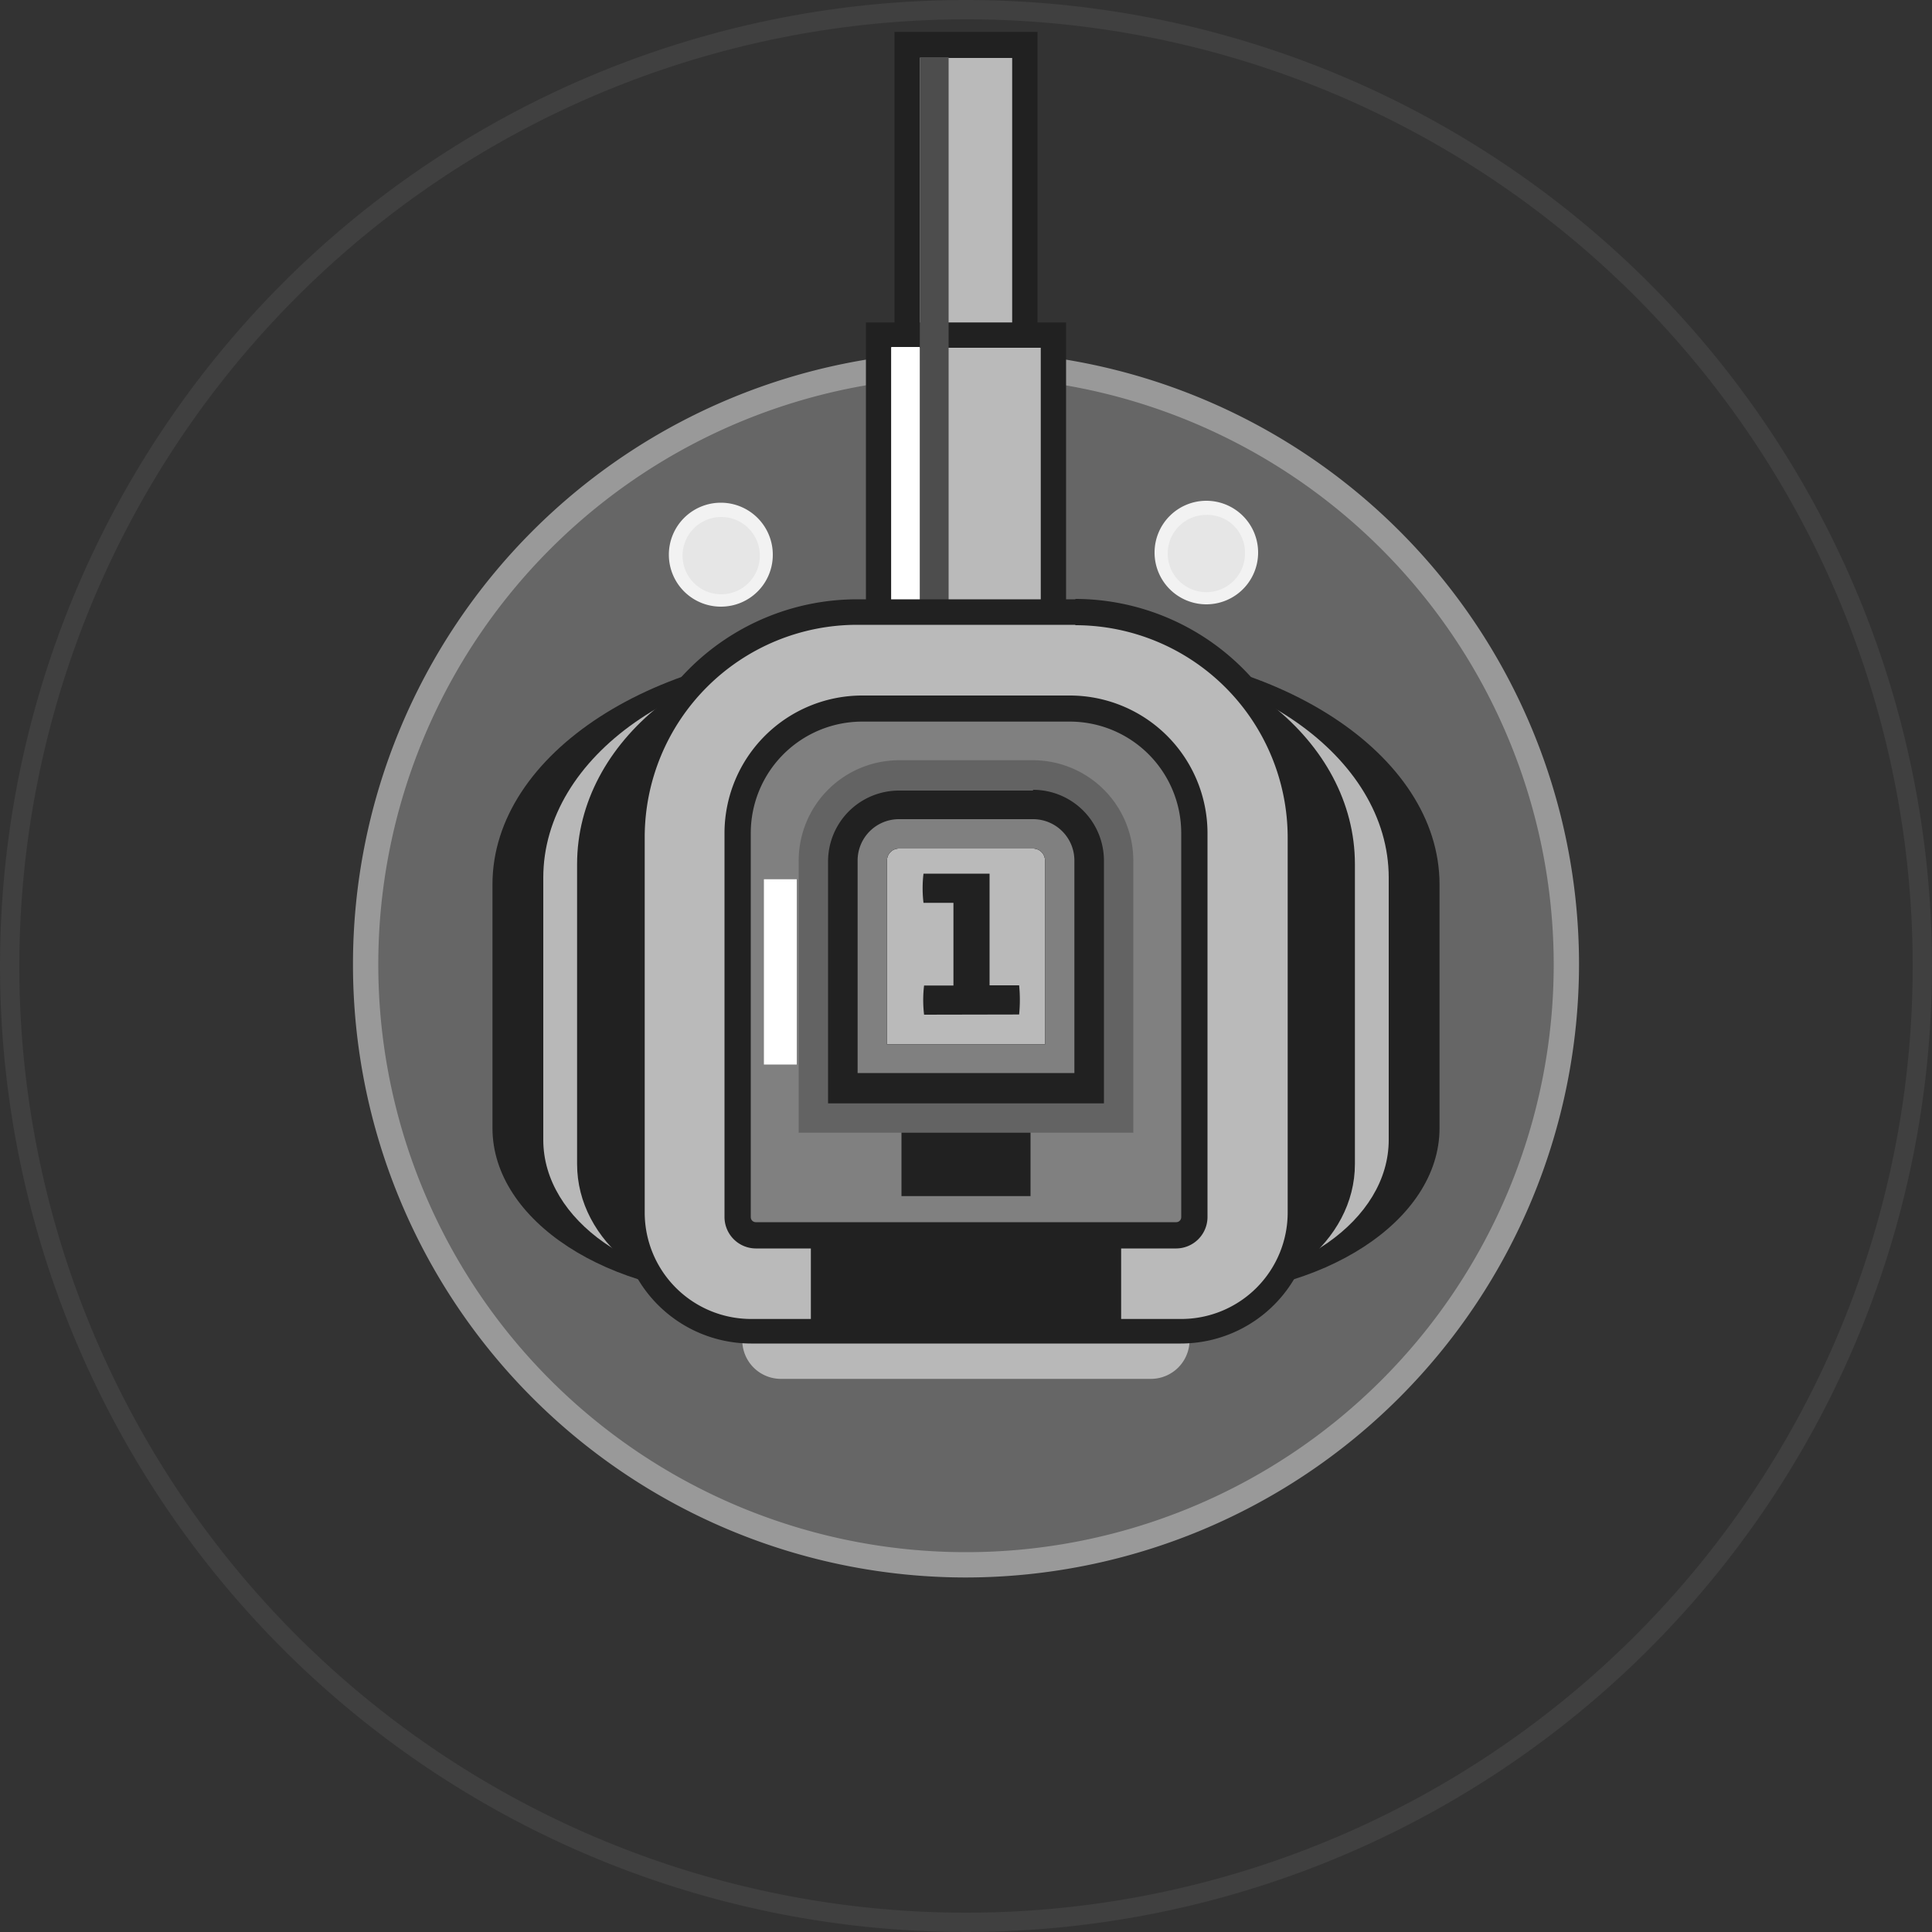 <svg xmlns="http://www.w3.org/2000/svg" viewBox="0 0 100 100"><rect x="0" y="0" width="100" height="100" fill="#333333" stroke="none"/><defs><style>.cls-1{isolation:isolate;}.cls-2{fill:#666;}.cls-3{fill:#999;}.cls-4{fill:#e6e6e6;}.cls-5{fill:#f2f2f2;}.cls-6{fill:#bababa;}.cls-7{fill:#212121;}.cls-8{fill:#fff;}.cls-9{mix-blend-mode:multiply;}.cls-10{fill:#4d4d4d;}.cls-11{fill:#b8b8b8;}.cls-12{fill:gray;}.cls-13{fill:#636363;}.cls-14{opacity:0.1;}.cls-15{fill:#b3b3b3;}</style></defs><title>galactic-marine-unavailable</title><g class="cls-1"><g id="Layer_2" data-name="Layer 2"><g id="Towers"><g id="galactic-marine-unavailable"><g id="tower-tier-1"><g id="foundation"><circle class="cls-2" cx="50" cy="49.92" r="31.07"/><path class="cls-3" d="M50,81.65A31.73,31.73,0,1,1,81.73,49.92,31.77,31.77,0,0,1,50,81.65ZM50,19.5A30.42,30.42,0,1,0,80.42,49.92,30.45,30.45,0,0,0,50,19.5Z"/></g><g id="lights"><g id="left-light"><circle class="cls-4" cx="37.33" cy="28.72" r="2.32"/><path class="cls-5" d="M37.33,31.4A2.69,2.69,0,1,1,40,28.72,2.68,2.68,0,0,1,37.33,31.4Zm0-4.64a2,2,0,1,0,2,2A2,2,0,0,0,37.33,26.76Z"/></g><g id="right-light"><circle class="cls-4" cx="62.44" cy="28.6" r="2.32"/><path class="cls-5" d="M62.44,31.28a2.68,2.68,0,1,1,2.68-2.68A2.68,2.68,0,0,1,62.44,31.28Zm0-4.63a2,2,0,1,0,2,2A1.95,1.95,0,0,0,62.44,26.65Z"/></g></g><g id="tower"><g id="barrel"><rect class="cls-6" x="46.96" y="2.3" width="6.09" height="15.42"/><path class="cls-7" d="M52.39,3V17.07H47.61V3h4.78M53.7,1.65H46.3V18.38h7.4V1.65Z"/><rect class="cls-6" x="45.47" y="17.3" width="9.06" height="15.17"/><path class="cls-7" d="M53.87,18V31.82H46.13V18h7.74m1.31-1.31H44.82V33.13H55.18V16.65Z"/><rect class="cls-8" x="46.13" y="17.96" width="1.48" height="13.14"/><g class="cls-9"><rect class="cls-8" x="48.05" y="3.4" width="0.61" height="27.27"/><polygon class="cls-10" points="49.1 2.96 47.61 2.96 47.61 31.1 49.1 31.1 49.1 2.96 49.1 2.96"/></g></g><g id="base"><path class="cls-11" d="M38.43,69.12H61.57a0,0,0,0,1,0,0v.25a2,2,0,0,1-2,2H40.42a2,2,0,0,1-2-2v-.25a0,0,0,0,1,0,0Z"/><path class="cls-7" d="M55.65,38.64c6.06,0,11,3.19,11,7.14V58.39c0,2-2.46,3.58-5.5,3.58H38.87c-3,0-5.5-1.61-5.5-3.58V45.78c0-4,4.92-7.14,11-7.14h11.3m0-5.12H44.35C34,33.52,25.49,39,25.49,45.78V58.39c0,4.79,6,8.7,13.38,8.7H61.13c7.38,0,13.38-3.91,13.38-8.7V45.78c0-6.76-8.46-12.26-18.86-12.26Z"/><path class="cls-11" d="M55.65,37.74c6.06,0,11,3.44,11,7.69V59c0,2.13-2.46,3.85-5.5,3.85H38.87c-3,0-5.5-1.72-5.5-3.85V45.43c0-4.25,4.92-7.69,11-7.69h11.3m0-3.68H44.35c-9,0-16.23,5.1-16.23,11.37V59c0,4.15,4.82,7.53,10.75,7.53H61.13c5.93,0,10.75-3.38,10.75-7.53V45.43c0-6.27-7.28-11.37-16.23-11.37Z"/><path class="cls-7" d="M55.65,36c6.06,0,11,3.93,11,8.78V60.25c0,2.44-2.46,4.41-5.5,4.41H38.87c-3,0-5.5-2-5.5-4.41V44.73c0-4.85,4.92-8.78,11-8.78h11.3m0-2.8H44.35c-8,0-14.48,5.19-14.48,11.58V60.25c0,4,4,7.21,9,7.21H61.13c5,0,9-3.23,9-7.21V44.73c0-6.39-6.5-11.58-14.48-11.58Z"/><path class="cls-6" d="M38.87,68.9a6.17,6.17,0,0,1-6.16-6.16V43.34A11.65,11.65,0,0,1,44.35,31.7h11.3A11.65,11.65,0,0,1,67.29,43.34v19.4a6.17,6.17,0,0,1-6.16,6.16Z"/><path class="cls-7" d="M55.65,32.36a11,11,0,0,1,11,11v19.4a5.51,5.51,0,0,1-5.5,5.51H38.87a5.51,5.51,0,0,1-5.5-5.51V43.34a11,11,0,0,1,11-11h11.3m0-1.32H44.35a12.31,12.31,0,0,0-12.29,12.3v19.4a6.82,6.82,0,0,0,6.81,6.82H61.13a6.82,6.82,0,0,0,6.81-6.82V43.34A12.31,12.31,0,0,0,55.65,31Z"/><path class="cls-12" d="M44.62,36.67H55.38a6.44,6.44,0,0,1,6.44,6.44V63a.93.93,0,0,1-.93.93H39.12a.93.93,0,0,1-.93-.93V43.11a6.44,6.44,0,0,1,6.44-6.44Z"/><path class="cls-7" d="M60.88,64.62H39.12A1.63,1.63,0,0,1,37.5,63V43.1A7.13,7.13,0,0,1,44.62,36H55.38A7.13,7.13,0,0,1,62.5,43.1V63A1.63,1.63,0,0,1,60.88,64.62ZM44.62,37.35a5.77,5.77,0,0,0-5.76,5.75V63a.26.26,0,0,0,.26.26H60.88a.26.26,0,0,0,.26-.26V43.1a5.77,5.77,0,0,0-5.76-5.75Z"/><rect class="cls-7" x="46.66" y="57.44" width="6.68" height="4.47"/><rect class="cls-7" x="41.97" y="64.44" width="16.06" height="4.47"/><path class="cls-6" d="M43.63,56.35V44.54a2.9,2.9,0,0,1,2.9-2.9h6.94a2.9,2.9,0,0,1,2.9,2.9V56.35Z"/><path class="cls-13" d="M53.47,43.92a.62.62,0,0,1,.62.62v9.52H45.91V44.54a.62.62,0,0,1,.62-.62h6.94m0-4.57H46.53a5.2,5.2,0,0,0-5.19,5.19V58.63H58.66V44.54a5.2,5.2,0,0,0-5.19-5.19Z"/><path class="cls-7" d="M53.47,43.92a.62.62,0,0,1,.62.62v9.52H45.91V44.54a.62.62,0,0,1,.62-.62h6.94m0-3H46.53a3.67,3.67,0,0,0-3.67,3.66V57.11H57.14V44.54a3.67,3.67,0,0,0-3.67-3.66Z"/><path class="cls-12" d="M53.47,43.92a.62.62,0,0,1,.62.62v9.52H45.91V44.54a.62.62,0,0,1,.62-.62h6.94m0-1.52H46.53a2.14,2.14,0,0,0-2.14,2.14v11H55.61v-11a2.14,2.14,0,0,0-2.14-2.14Z"/><rect class="cls-8" x="39.54" y="45.51" width="1.7" height="9.59"/></g></g><g id="tier"><path class="cls-7" d="M47.83,52.52a6.36,6.36,0,0,1,0-1.51h1.52V46.73H47.8a6.36,6.36,0,0,1,0-1.51h3.42V51h1.53a7.62,7.62,0,0,1,0,1.51Z"/></g></g><g class="cls-14"><path class="cls-15" d="M50,1A49,49,0,1,1,1,50,49.05,49.05,0,0,1,50,1m0-1a50,50,0,1,0,50,50A50,50,0,0,0,50,0Z"/></g></g></g></g></g></svg>